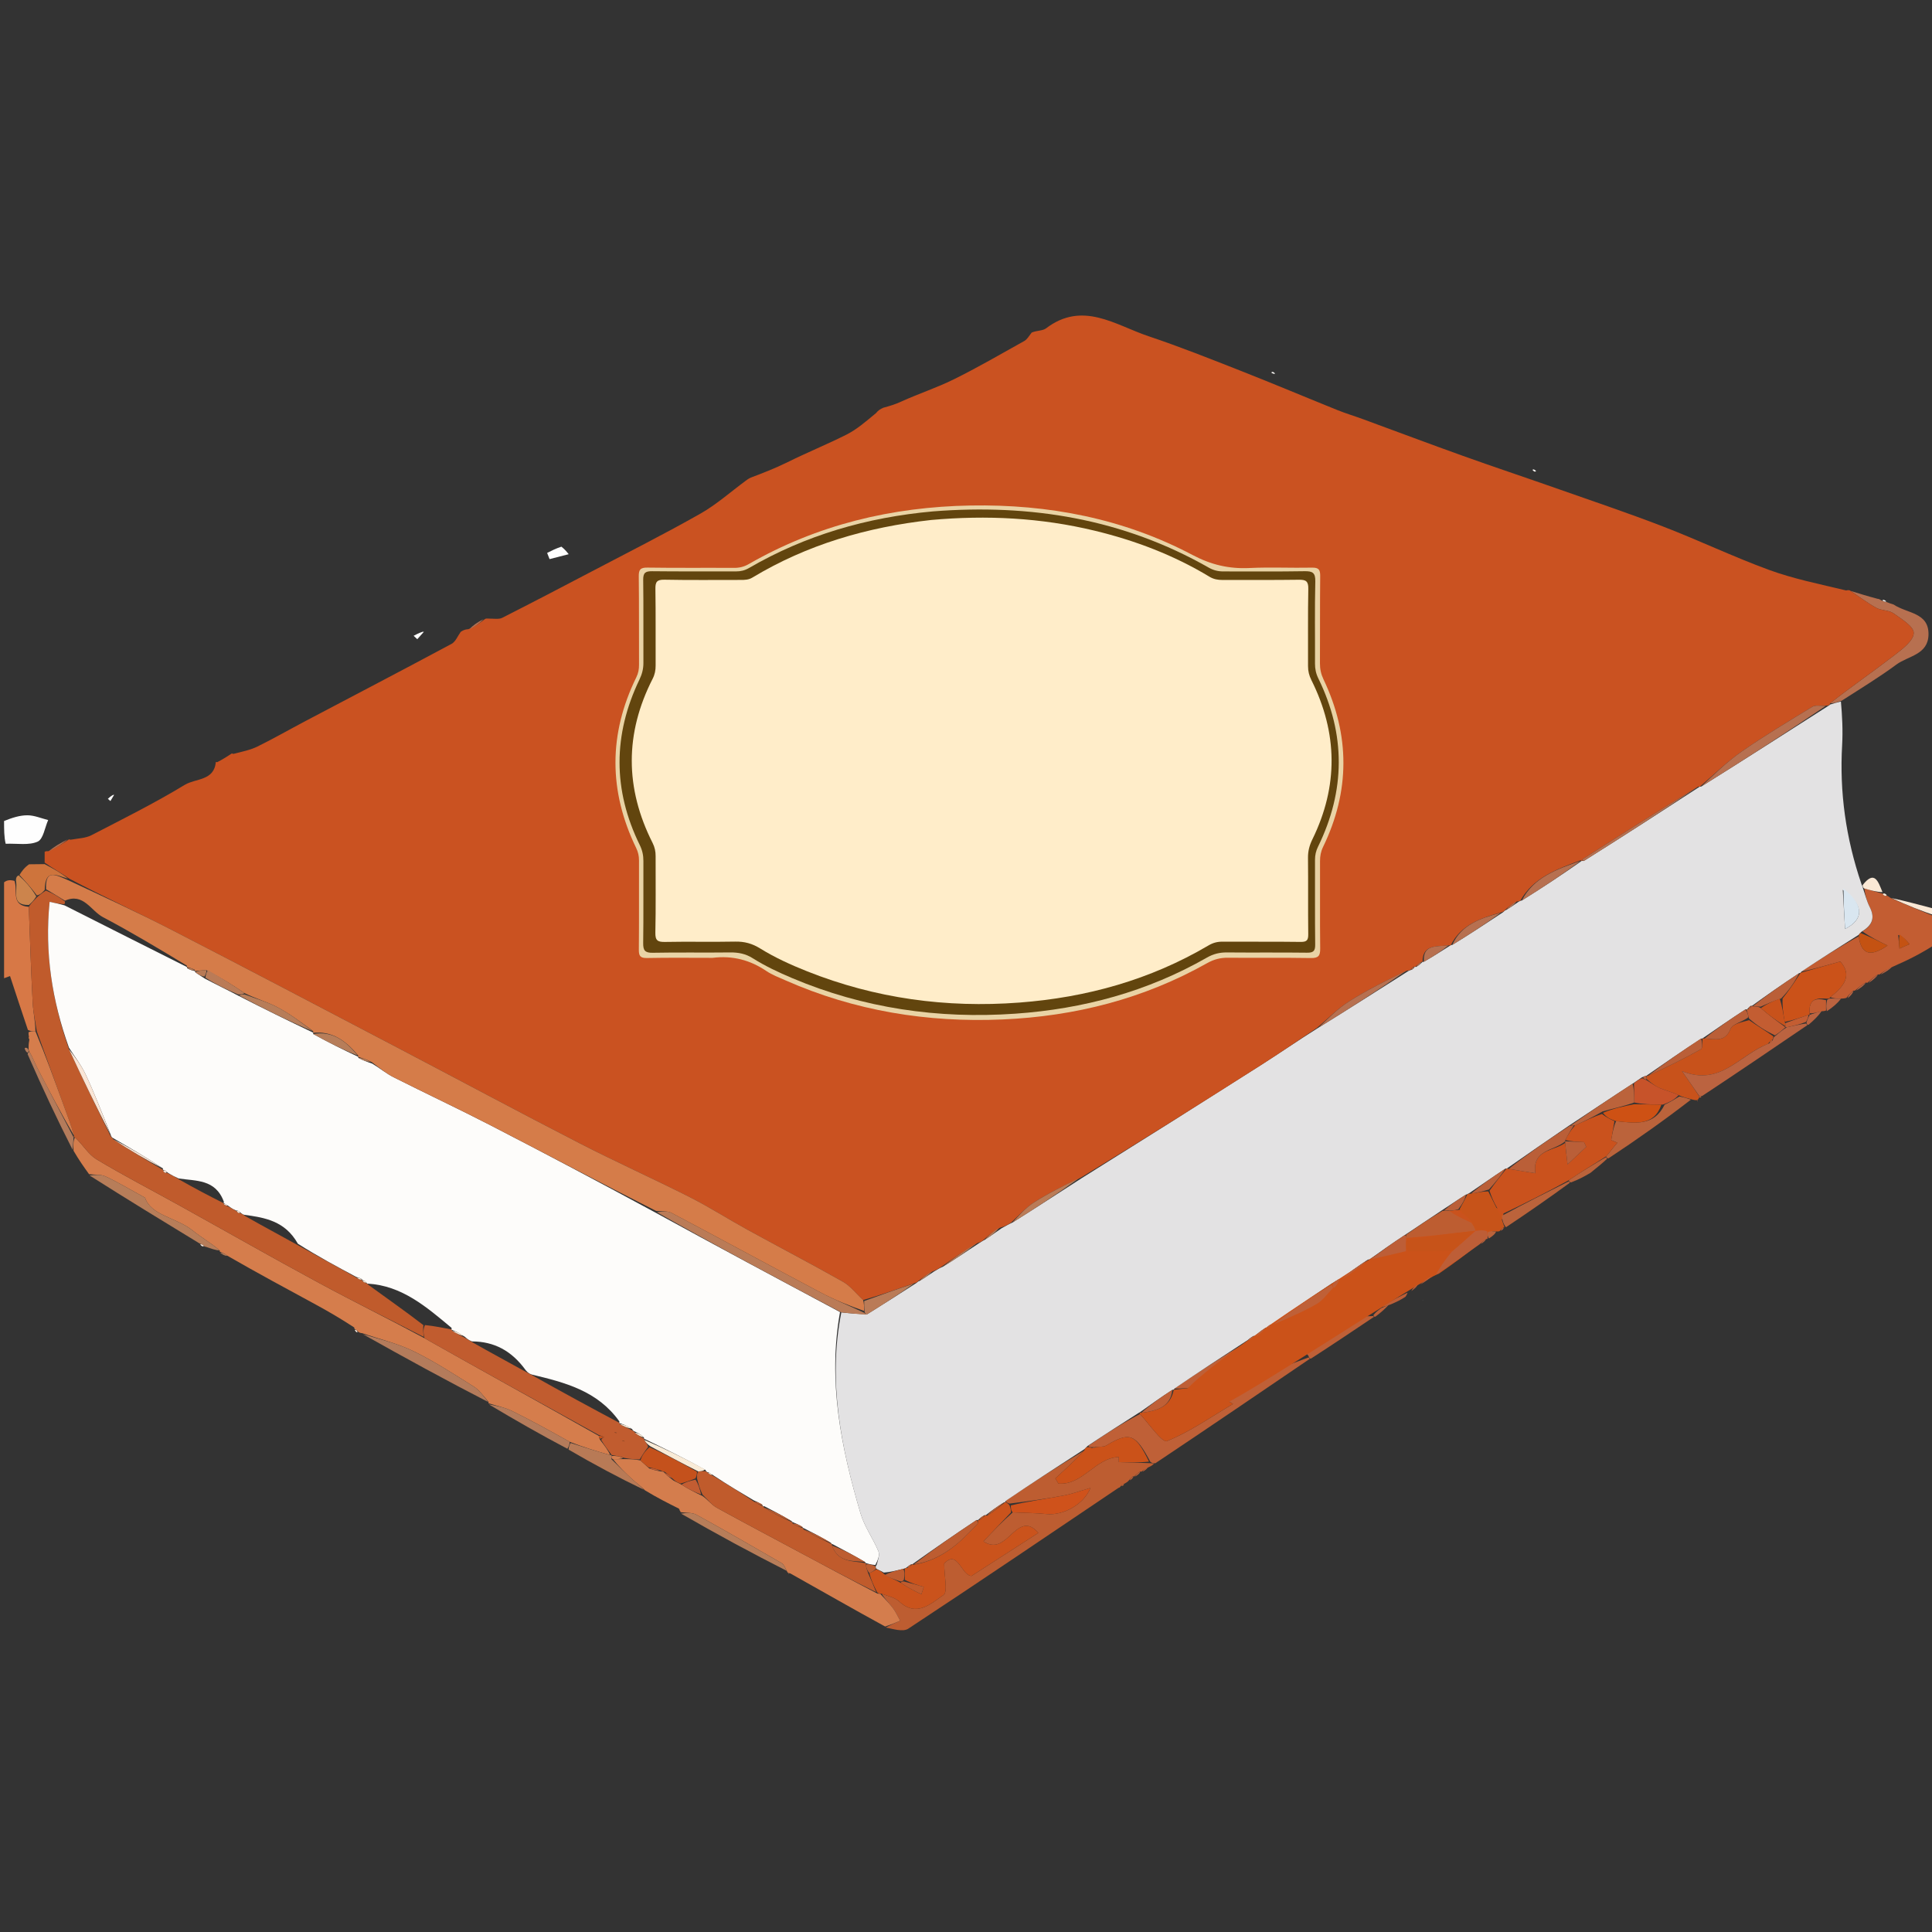 <svg width="474" height="474" viewBox="0 0 474 474" fill="none" xmlns="http://www.w3.org/2000/svg">
<rect x="0" y="0" width="474" height="474" fill="#333333" stroke="none"/>
<g clip-path="url(#clip0_10_453)">
<path d="M462.997 219.747C462.997 219.747 463.404 220.003 463.863 220.311C467.882 222.08 471.441 223.54 475 225C475 227.042 475 229.083 475 231.562C471.739 233.696 468.478 235.392 464.519 237.111C462.898 237.798 461.975 238.463 461.052 239.127C461.052 239.127 461.036 239.041 460.736 239.059C459.649 239.775 458.863 240.473 458.077 241.171C458.077 241.171 458.073 241.081 457.745 241.065C456.625 241.723 455.833 242.395 455.042 243.067C455.042 243.067 455 243.007 454.717 243.04C453.95 243.66 453.467 244.246 452.983 244.832C452.983 244.832 452.54 244.969 451.924 244.984C450.537 244.99 449.765 244.982 449.055 244.626C452.6 241.899 454.433 239.183 451.493 235.891C447.975 236.888 444.866 237.768 441.944 238.372C446.764 235.179 451.396 232.262 456.035 229.711C456.638 234.501 459.175 234.674 463.098 231.978C460.96 230.922 458.823 229.865 456.926 228.507C459.654 226.824 459.945 224.939 458.696 222.482C457.969 221.053 457.596 219.444 457.407 218C459.105 218.465 460.461 218.845 461.816 219.226C461.816 219.226 461.985 219.166 462.017 219.39C462.048 219.613 462.505 219.804 462.505 219.804L462.997 219.747ZM465.708 229.367C465.811 230.485 465.913 231.603 466.016 232.721C466.843 232.362 467.669 232.003 468.496 231.643C467.796 230.806 467.096 229.968 465.708 229.367Z" fill="#C35D32"/>
<path d="M1 216.469C1.722 215.913 2.444 215.826 3.556 216.115C4.431 218.653 2.606 222.125 7.066 222.491C7.362 230.665 7.619 238.376 8.024 246.079C8.146 248.396 8.679 250.692 8.686 252.998C7.897 253.004 7.446 253.009 6.846 252.678C5.311 248.132 3.926 243.922 2.459 239.462C2.464 239.46 1.732 239.73 1 240C1 232.312 1 224.625 1 216.469Z" fill="#D77846"/>
<path d="M1 201.428C2.922 200.646 4.846 200.01 6.765 200.024C8.451 200.036 10.133 200.776 11.816 201.194C10.995 203.033 10.622 205.86 9.25 206.481C7.116 207.446 4.303 206.912 1.389 207.007C1 205.286 1 203.571 1 201.428Z" fill="#FEFEFE"/>
<path d="M475 224.667C471.441 223.54 467.882 222.08 464.102 220.342C467.342 221.02 470.803 221.975 474.632 222.965C475 223.444 475 223.889 475 224.667Z" fill="#FAE8D5"/>
<path d="M21.853 288.076C20.634 286.384 19.415 284.692 18.046 282.331C17.946 280.767 17.996 279.874 18.386 279.032C20.361 280.899 21.686 283.232 23.689 284.436C30.267 288.391 37.103 291.917 43.821 295.644C55.307 302.015 66.721 308.519 78.274 314.766C86.754 319.351 95.409 323.613 104.147 328.322C118.487 336.428 132.666 344.232 146.893 352.277C146.942 352.518 147.032 353.002 147.239 353.273C148.315 354.667 149.186 355.79 149.703 356.975C146.231 356.029 143.112 355.021 139.775 353.742C134.927 351.025 130.34 348.491 125.644 346.18C123.819 345.282 121.746 344.888 119.786 344.264C119.786 344.264 119.952 344.262 119.834 343.931C118.558 342.441 117.567 341.019 116.215 340.172C111.404 337.157 106.623 334.026 101.536 331.544C97.531 329.591 93.091 328.53 88.844 327.073C88.673 327.074 88.501 327.075 88.003 326.842C87.518 326.336 87.286 326.158 86.981 326.074C86.981 326.074 87.011 326.022 86.898 325.677C83.681 323.573 80.603 321.771 77.471 320.067C70.287 316.158 63.078 312.297 55.79 308.088C55.097 307.536 54.494 307.313 53.935 307.1C53.979 307.11 53.898 307.151 53.906 306.778C51.702 304.92 49.372 303.581 47.304 301.917C43.278 298.674 37.039 298.246 35.587 293.845C31.694 291.715 28.887 290.018 25.931 288.643C24.741 288.089 23.222 288.244 21.853 288.076Z" fill="#D57D4C"/>
<path d="M274.446 365.012C257.272 376.577 240.139 388.204 222.843 399.583C221.502 400.466 219.014 399.606 217.314 399.3C218.661 398.571 219.752 398.098 220.843 397.625C220.259 396.589 219.777 395.475 219.065 394.535C218.124 393.295 217.003 392.192 216.336 391.023C218.024 391.633 219.59 391.976 220.604 392.915C224.903 396.9 228.436 393.401 231.476 391.325C232.597 390.56 231.657 386.778 231.657 383.61C234.966 380.003 235.922 386.678 238.386 386.636C243.991 383.024 249.293 379.608 254.757 376.087C252.081 372.926 249.969 374.724 248.032 376.523C246.056 378.358 244.196 380.072 241.278 378.161C243.657 375.659 245.845 373.358 248.477 371.045C251.565 371.17 254.218 371.218 256.853 371.466C260.917 371.849 265.962 369.055 267.537 365.052C265.147 365.74 263.074 366.517 260.931 366.918C256.642 367.72 252.315 368.316 247.645 368.892C247.062 368.681 246.837 368.575 246.775 368.185C253.309 363.778 259.681 359.655 266.032 355.862C263.647 358.365 261.281 360.54 258.915 362.714C259.167 363.137 259.419 363.56 259.671 363.983C265.618 364.464 268.781 357.645 274.479 357.474C274.485 357.887 274.491 358.301 274.496 358.715C276.965 358.793 279.433 358.871 282.21 358.977C282.723 359.019 282.928 359.034 283.134 359.048C282.894 359.321 282.654 359.593 281.854 359.947C280.873 360.383 280.453 360.737 280.033 361.092C280.033 361.092 280.021 361.012 279.728 361.041C279.013 361.485 278.592 361.9 278.171 362.316C278.171 362.316 278.165 362.166 277.999 362.183C277.546 362.531 277.259 362.861 276.972 363.19C276.825 363.37 276.678 363.549 276.029 363.926C275.301 364.251 275.111 364.418 274.956 364.627C274.956 364.627 274.778 364.919 274.611 364.965C274.445 365.011 274.446 365.012 274.446 365.012Z" fill="#BD5D31"/>
<path d="M215.959 391.03C217.003 392.192 218.124 393.295 219.065 394.535C219.777 395.475 220.259 396.589 220.843 397.625C219.752 398.098 218.661 398.571 217.159 399.051C209.267 394.75 201.785 390.441 193.918 386.038C193.531 385.943 193.47 385.904 193.47 385.904C193.47 385.904 193.226 385.927 193.084 385.495C192.565 384.537 192.306 383.811 191.796 383.516C184.849 379.498 177.896 375.488 170.864 371.623C169.799 371.037 168.326 371.194 167.041 371.007C167.041 371.007 166.918 370.923 166.885 370.744C166.748 370.425 166.653 370.279 166.567 370.128C163.913 368.802 161.259 367.477 158.25 365.643C156.932 364.372 155.916 363.667 155.017 362.837C153.312 361.262 151.674 359.616 150.391 357.999C151.54 357.986 152.308 357.974 153.461 357.972C154.876 358.008 155.905 358.034 157.105 358.295C157.869 359.012 158.461 359.494 159.248 360.242C160.299 360.669 161.156 360.83 162.246 361.014C162.478 361.037 162.946 361.039 163.012 361.352C163.723 362.1 164.368 362.535 165.184 363.21C165.904 363.625 166.454 363.8 167.19 364.246C168.919 365.332 170.462 366.146 172.36 367.031C173.741 368.044 174.632 369.235 175.818 369.888C182.686 373.673 189.626 377.33 196.539 381.034C202.7 384.336 208.858 387.642 215.253 390.97C215.488 390.994 215.959 391.03 215.959 391.03Z" fill="#D47D4D"/>
<path d="M283.472 358.987C282.928 359.034 282.723 359.019 282.209 358.621C278.549 351.697 277.125 351.235 271.39 354.644C270.751 355.024 269.812 354.902 268.741 355.019C268.289 355.041 268.109 355.059 267.673 355.064C267.25 355.026 267.081 354.999 267.066 354.67C271.33 351.753 275.439 349.139 279.687 346.909C282.032 349.512 285.155 354.017 286.288 353.563C291.847 351.332 296.876 347.781 302.508 344.452C295.833 339.798 294.499 349.188 288.101 347.04C290.392 344.745 292.13 343.003 295.003 340.124C291.772 340.505 289.856 340.73 288.117 340.67C294.167 336.559 300.04 332.734 305.907 329.26C304.594 331.402 303.289 333.193 301.615 335.029C299.395 336.068 297.543 337.061 295.691 338.053C295.969 338.712 296.247 339.37 296.525 340.028C301.032 339.033 305.539 338.037 310.432 337.035C314.185 335.664 317.55 334.301 321.022 333.048C321.128 333.158 321.331 333.388 321.331 333.388C308.824 341.9 296.317 350.413 283.472 358.987Z" fill="#BF6037"/>
<path d="M416.395 269.902C416.169 269.929 415.942 269.955 415.171 269.761C413.753 269.363 412.881 269.186 411.826 268.677C410.17 267.895 408.65 267.559 407.24 266.962C406.086 266.473 405.064 265.673 403.986 264.736C403.971 264.277 403.955 264.094 403.968 263.951C403.997 263.99 403.916 263.935 404.293 263.961C408.896 261.828 413.162 259.738 417.3 257.422C417.791 257.147 417.589 255.635 417.709 254.748C417.711 254.799 417.765 254.712 418.195 254.806C420.967 254.978 423.297 255.64 424.58 252.403C425.06 251.193 427.471 250.748 429.14 250.285C431.229 251.753 433.177 252.892 435.094 254.274C435.061 254.517 434.994 255.002 434.775 255.107C434.284 255.413 434.099 255.674 433.692 256.154C426.71 258.8 422.122 266.63 412.673 262.8C414.682 265.691 415.831 267.345 416.951 269.05C416.921 269.101 416.901 269.217 416.901 269.217C416.901 269.217 416.724 269.641 416.549 269.793C416.374 269.946 416.395 269.902 416.395 269.902Z" fill="#C8521B"/>
<path d="M412.009 269.01C412.881 269.186 413.753 269.363 414.832 269.807C408.389 274.785 401.74 279.496 394.638 284.186C394.185 284.165 393.95 283.935 394.121 283.65C395.131 282.364 395.97 281.363 396.809 280.362C396.304 280.146 395.799 279.93 395.294 279.714C395.56 278.167 395.825 276.619 396.485 275.064C401.276 275.56 405.776 276.342 408.408 271.012C409.838 270.346 410.924 269.678 412.009 269.01Z" fill="#BB633B"/>
<path d="M53.906 306.779C52.874 306.746 51.851 306.341 50.498 305.891C50.169 305.846 50.145 305.868 50.039 305.646C49.619 305.313 49.305 305.203 48.991 305.092C40.034 299.635 31.078 294.177 21.987 288.398C23.222 288.244 24.741 288.089 25.931 288.643C28.887 290.018 31.694 291.715 35.587 293.845C37.039 298.246 43.278 298.674 47.304 301.917C49.372 303.581 51.702 304.92 53.906 306.779Z" fill="#B77D59"/>
<path d="M434.994 255.002C434.994 255.002 435.061 254.517 435.431 254.263C436.546 253.351 437.29 252.693 438.399 252.022C440.167 251.663 441.571 251.316 443.088 251.104C443.201 251.24 443.428 251.509 443.428 251.509C434.991 257.246 426.554 262.984 417.66 268.857C417.202 268.993 416.981 268.999 416.981 268.999C415.831 267.345 414.682 265.691 412.673 262.8C422.122 266.63 426.71 258.8 433.911 256.048C434.715 255.587 434.899 255.326 434.994 255.002Z" fill="#BB6340"/>
<path d="M89.054 327.342C93.091 328.53 97.531 329.591 101.536 331.544C106.623 334.026 111.404 337.157 116.215 340.172C117.567 341.019 118.558 342.441 119.757 343.962C109.62 338.753 99.442 333.182 89.054 327.342Z" fill="#B47B5B"/>
<path d="M337.085 323.089C332.057 326.463 327.029 329.837 321.666 333.299C321.331 333.388 321.128 333.158 321.044 332.68C319.85 331.05 318.741 329.899 316.415 327.485C319.496 327.255 321.703 327.095 323.91 326.923C325.526 326.798 328.309 327.112 328.567 326.449C330.205 322.247 333.702 323.097 336.896 322.886C336.959 322.954 337.085 323.089 337.085 323.089Z" fill="#BF6037"/>
<path d="M167.091 371.35C168.326 371.194 169.799 371.037 170.864 371.623C177.896 375.488 184.849 379.498 191.796 383.516C192.306 383.811 192.565 384.537 193.018 385.392C184.443 381.046 175.791 376.37 167.091 371.35Z" fill="#B77D59"/>
<path d="M150.009 357.999C151.674 359.616 153.312 361.262 155.017 362.837C155.916 363.667 156.932 364.372 157.938 365.476C151.877 362.565 145.773 359.311 139.496 355.649C139.546 354.831 139.769 354.422 139.993 354.013C143.112 355.021 146.231 356.029 149.695 356.992C150.04 356.947 150.058 356.97 150.036 357.227C150.012 357.655 150.01 357.827 150.009 357.999Z" fill="#B87A56"/>
<path d="M18.046 278.981C17.996 279.874 17.946 280.767 17.824 282.106C14.077 274.744 10.401 266.936 6.779 258.649C6.833 258.17 7.035 257.977 7.315 258.19C8.106 259.596 8.547 260.825 9.142 261.975C12.081 267.651 15.06 273.307 18.021 278.979C18.018 278.988 18.046 278.981 18.046 278.981Z" fill="#B47B5B"/>
<path d="M139.775 353.742C139.769 354.422 139.546 354.831 139.208 355.444C132.764 352.048 126.436 348.446 119.946 344.555C121.746 344.888 123.819 345.282 125.644 346.18C130.34 348.491 134.927 351.025 139.775 353.742Z" fill="#B47B5B"/>
<path d="M390.212 287.746C388.63 288.687 387.269 289.395 385.484 290.082C385.062 290.063 384.859 289.852 384.952 289.52C388.014 287.437 390.982 285.686 393.95 283.935C393.95 283.935 394.185 284.165 394.306 284.279C393.094 285.432 391.763 286.471 390.212 287.746Z" fill="#BB633B"/>
<path d="M448.003 247.916C448.003 247.916 447.642 248.089 447.1 248.086C445.701 248.383 444.844 248.683 443.992 248.587C443.676 245.033 445.684 244.828 448.008 245.389C448.006 246.472 448.005 247.194 448.003 247.916Z" fill="#C35D32"/>
<path d="M345.315 317.148C345.26 317.452 345.124 317.715 344.826 318.144C343.723 318.876 342.702 319.4 341.069 320.073C339.941 320.451 339.426 320.682 338.999 320.574C341.164 319.207 343.239 318.177 345.315 317.148Z" fill="#BD5E37"/>
<path d="M448.204 248.083C448.005 247.194 448.006 246.472 448.254 245.375C448.502 245 448.993 244.973 448.993 244.973C449.765 244.982 450.537 244.99 451.694 245.012C450.855 246.101 449.629 247.175 448.204 248.083Z" fill="#BB6340"/>
<path d="M443.988 248.983C444.844 248.683 445.701 248.383 446.9 248.095C446.181 249.165 445.118 250.222 443.742 251.394C443.428 251.509 443.201 251.24 443.207 250.853C443.471 249.974 443.729 249.482 443.992 248.994C443.998 248.998 443.988 248.983 443.988 248.983Z" fill="#BB6340"/>
<path d="M338.911 320.912C339.426 320.682 339.941 320.451 340.718 320.112C339.911 321 338.842 321.997 337.429 323.042C337.085 323.089 336.959 322.954 336.999 322.599C337.663 321.8 338.287 321.356 338.911 320.912Z" fill="#BF6037"/>
<path d="M455.377 243.038C455.833 242.395 456.625 241.723 457.787 241.084C457.342 241.748 456.527 242.379 455.377 243.038Z" fill="#BB6340"/>
<path d="M461.401 239.095C461.975 238.463 462.898 237.798 464.194 237.182C463.628 237.841 462.689 238.452 461.401 239.095Z" fill="#BB6340"/>
<path d="M458.415 241.154C458.863 240.473 459.649 239.775 460.775 239.078C460.328 239.765 459.541 240.45 458.415 241.154Z" fill="#BB6340"/>
<path d="M453.295 244.886C453.467 244.246 453.95 243.66 454.749 243.058C454.579 243.674 454.093 244.307 453.295 244.886Z" fill="#BB6340"/>
<path d="M280.318 361.078C280.453 360.737 280.873 360.383 281.582 359.994C281.448 360.329 281.026 360.697 280.318 361.078Z" fill="#BF6037"/>
<path d="M278.47 362.276C278.592 361.9 279.013 361.485 279.76 361.065C279.646 361.452 279.207 361.844 278.47 362.276Z" fill="#BF6037"/>
<path d="M277.203 363.196C277.259 362.861 277.546 362.531 278.067 362.215C278.012 362.553 277.724 362.878 277.203 363.196Z" fill="#BF6037"/>
<path d="M274.364 365.068C274.446 365.012 274.445 365.011 274.442 364.989C274.439 364.968 274.282 365.123 274.364 365.068Z" fill="#BF6037"/>
<path d="M275.164 364.615C275.111 364.418 275.301 364.251 275.705 364.052C275.823 364.279 275.653 364.487 275.164 364.615Z" fill="#BF6037"/>
<path d="M416.951 269.05C416.981 268.999 417.202 268.993 417.305 268.955C417.463 269.147 417.376 269.293 417.025 269.287C416.901 269.217 416.921 269.101 416.951 269.05Z" fill="#BB633B"/>
<path d="M193.442 385.987C193.47 385.904 193.531 385.943 193.564 385.935C193.597 385.926 193.553 386.155 193.553 386.155C193.553 386.155 193.415 386.07 193.442 385.987Z" fill="#B77D59"/>
<path d="M166.605 370.255C166.653 370.279 166.748 370.425 166.918 370.678C166.835 370.684 166.721 370.548 166.605 370.255Z" fill="#B77D59"/>
<path d="M49.118 305.306C49.305 305.203 49.619 305.313 50.035 305.657C49.777 305.917 49.48 305.793 49.118 305.306Z" fill="#F9E9DD"/>
<path d="M87.048 326.289C87.286 326.158 87.518 326.336 87.746 326.821C87.51 326.952 87.276 326.776 87.048 326.289Z" fill="#F9E9DD"/>
<path d="M416.459 270.016C416.395 269.902 416.374 269.946 416.359 269.923C416.345 269.9 416.424 270.267 416.424 270.267C416.424 270.267 416.524 270.129 416.459 270.016Z" fill="#BB633B"/>
<path d="M6.053 257.258C6.056 256.995 6.532 256.996 6.777 257.242C7.022 257.487 7.035 257.977 7.035 257.977C7.035 257.977 6.833 258.17 6.733 258.27C6.439 258.087 6.245 257.804 6.053 257.258Z" fill="#B47B5B"/>
<path d="M454.01 144.967C456.098 145.616 458.186 146.266 460.639 146.912C461.005 146.908 461.309 147.13 461.641 147.333C462.3 147.602 462.627 147.668 462.953 147.735C463.376 147.912 463.799 148.09 464.566 148.307C467.89 150.549 473.256 150.222 473.142 155.709C473.04 160.664 468.153 160.908 465.275 163.035C461.147 166.086 456.748 168.772 451.904 171.874C450.562 172.373 449.781 172.613 449.032 172.516C454.35 168.365 459.715 164.653 464.879 160.681C466.793 159.209 469.477 157.156 469.52 155.315C469.557 153.713 466.504 151.843 464.551 150.468C463.406 149.661 461.61 149.831 460.342 149.133C458.135 147.919 456.111 146.373 454.01 144.967Z" fill="#B77050"/>
<path d="M238.467 82.45C238.522 82.417 238.411 82.483 238.467 82.45Z" fill="#FCFAF7"/>
<path d="M312.836 91.651C312.651 91.782 312.326 91.714 311.894 91.414C312.134 91.125 312.437 91.215 312.836 91.651Z" fill="#FCFAF7"/>
<path d="M462.791 147.548C462.627 147.668 462.3 147.602 461.828 147.321C462.031 147.072 462.346 147.157 462.791 147.548Z" fill="#FCFAF7"/>
<path d="M376.819 115.527C376.954 115.695 376.492 115.709 376.492 115.709C376.492 115.709 376.091 115.481 375.989 115.274C376.188 115.066 376.454 115.164 376.819 115.527Z" fill="#FCFAF7"/>
<path d="M449 172.852C449.781 172.613 450.562 172.373 451.653 172.104C451.97 175.649 452.154 179.233 451.953 182.795C451.302 194.3 452.81 205.494 456.701 216.919C457.024 217.579 457.044 217.747 457.063 217.916C457.596 219.444 457.969 221.053 458.696 222.482C459.945 224.939 459.654 226.824 456.716 228.584C456.265 228.964 456.028 229.345 456.028 229.345C451.396 232.262 446.764 235.179 441.954 238.385C441.776 238.675 441.752 238.683 441.412 238.758C437.296 241.466 433.52 244.098 429.773 246.814C429.803 246.896 429.809 246.721 429.539 246.77C429.074 247.097 428.878 247.376 428.635 247.627C428.588 247.6 428.481 247.613 428.165 247.69C424.487 250.082 421.126 252.397 417.765 254.712C417.765 254.712 417.711 254.799 417.374 254.819C412.663 257.871 408.29 260.903 403.916 263.935C403.916 263.935 403.997 263.99 403.717 263.989C403.303 264.091 403.169 264.194 402.769 264.353C401.961 264.867 401.42 265.325 400.542 265.874C395.216 269.328 390.225 272.691 384.909 276.186C379.637 279.763 374.69 283.208 369.719 286.666C369.695 286.679 369.644 286.658 369.311 286.732C366.159 288.797 363.34 290.787 360.366 292.797C360.21 292.817 360.001 293.051 359.669 293.086C357.533 294.402 355.73 295.682 353.596 297.046C350.5 299.067 347.733 301.004 344.633 303.021C341.527 305.061 338.754 307.022 335.991 308.991C336 309 335.984 308.981 335.643 309.022C333.139 310.647 330.975 312.231 328.903 313.824C328.994 313.833 328.82 313.775 328.54 313.818C327.828 314.197 327.394 314.533 326.626 314.967C321.511 318.364 316.731 321.663 311.971 324.983C311.991 325.004 311.975 324.949 311.707 324.981C311.211 325.274 310.983 325.535 310.821 325.778C310.887 325.761 310.756 325.723 310.455 325.793C309.365 326.496 308.576 327.13 307.854 327.818C307.921 327.873 307.839 327.72 307.546 327.765C306.808 328.181 306.364 328.552 305.925 328.933C305.93 328.942 305.913 328.909 305.913 328.909C300.04 332.734 294.167 336.559 288.135 340.681C287.975 340.978 287.966 340.943 287.622 340.991C284.733 342.859 282.187 344.68 279.619 346.511C279.597 346.521 279.549 346.526 279.549 346.526C275.439 349.139 271.33 351.753 266.818 354.759C266.295 355.278 266.174 355.406 266.052 355.533C259.681 359.655 253.309 363.778 246.78 368.208C246.623 368.516 246.602 368.557 246.277 368.617C244.55 369.695 243.147 370.713 241.786 371.778C241.829 371.825 241.83 371.698 241.532 371.737C240.787 372.155 240.34 372.534 239.943 372.945C239.993 372.977 239.92 372.884 239.575 372.937C234.074 376.577 228.917 380.164 223.786 383.803C223.812 383.855 223.848 383.745 223.532 383.798C222.922 384.143 222.628 384.437 222.228 384.706C222.122 384.682 221.965 384.832 221.602 384.907C219.826 385.343 218.414 385.703 216.834 385.818C216.11 385.388 215.552 385.206 214.925 384.813C214.856 384.604 214.748 384.176 215.04 384.025C215.412 382.758 215.885 381.477 215.498 380.557C214.179 377.42 212.083 374.55 211.13 371.327C206.361 355.192 203.049 338.858 206.417 321.987C208.647 322.23 210.556 322.39 212.787 322.427C216.945 319.838 220.782 317.372 224.797 314.792C224.974 314.68 225.229 314.346 225.555 314.298C226.902 313.507 227.922 312.762 229.221 311.911C229.987 311.466 230.476 311.128 231.307 310.793C234.427 308.882 237.204 306.966 240.226 304.987C240.72 304.705 240.97 304.485 241.548 304.208C243.072 303.239 244.269 302.328 245.753 301.33C246.708 300.818 247.377 300.392 248.394 299.944C254.195 296.319 259.649 292.716 265.435 289.018C280.319 279.712 294.889 270.527 309.416 261.276C314.039 258.332 318.551 255.212 323.472 252.131C331.02 247.475 338.21 242.861 345.569 238.21C345.739 238.173 346.014 237.961 346.272 237.958C346.753 237.712 346.975 237.468 347.086 237.179C346.974 237.133 347.192 237.243 347.486 237.209C348.182 236.784 348.584 236.394 348.994 236.003C349.001 236.004 349.004 235.988 349.347 235.958C351.724 234.595 353.758 233.263 355.855 231.945C355.918 231.959 355.963 231.838 356.307 231.821C360.618 229.187 364.584 226.569 368.746 223.823C368.942 223.696 369.203 223.308 369.528 223.252C370.705 222.559 371.556 221.921 372.579 221.236C372.752 221.188 373.017 220.946 373.368 220.929C378.553 217.701 383.387 214.489 388.1 211.18C387.979 211.083 388.227 211.265 388.576 211.23C398.291 205.135 407.656 199.075 417.011 193.007C417 192.999 417.013 193.022 417.369 192.982C427.933 186.383 438.142 179.824 448.536 173.197C448.722 173.131 449 172.852 449 172.852ZM452.114 218.32C452.294 221.442 452.474 224.563 452.668 227.916C457.482 225.466 457.214 221.925 452.114 218.32Z" fill="#E3E2E3"/>
<path d="M457.407 218C457.044 217.747 457.024 217.579 456.977 217.157C459.924 213.366 460.792 216.287 461.851 218.87C460.461 218.845 459.105 218.465 457.407 218Z" fill="#FAE8D5"/>
<path d="M462.855 219.555C462.997 219.747 462.505 219.804 462.505 219.804C462.505 219.804 462.048 219.613 461.928 219.398C462.141 219.082 462.444 219.142 462.855 219.555Z" fill="#FAE8D5"/>
<path d="M449.055 244.626C448.993 244.973 448.502 245 448.256 245.014C445.684 244.828 443.676 245.033 443.992 248.587C443.988 248.983 443.998 248.998 443.64 249.03C441.524 249.712 439.764 250.361 437.872 250.705C437.491 248.605 437.243 246.811 437.346 244.969C439.049 242.842 440.4 240.763 441.752 238.683C441.752 238.683 441.776 238.675 441.766 238.662C444.866 237.768 447.975 236.888 451.493 235.891C454.433 239.183 452.6 241.899 449.055 244.626Z" fill="#CB5219"/>
<path d="M456.035 229.711C456.028 229.345 456.265 228.964 456.475 228.887C458.823 229.866 460.96 230.922 463.098 231.978C459.175 234.674 456.638 234.501 456.035 229.711Z" fill="#C45212"/>
<path d="M466.052 229.249C467.096 229.968 467.796 230.806 468.496 231.643C467.669 232.003 466.843 232.362 466.016 232.721C465.913 231.603 465.811 230.485 466.052 229.249Z" fill="#C45212"/>
<path d="M248.047 299.966C247.377 300.392 246.708 300.818 245.357 301.21C243.524 302.206 242.372 303.236 241.22 304.265C240.97 304.485 240.72 304.705 239.847 304.949C236.471 306.912 233.718 308.851 230.964 310.789C230.476 311.128 229.987 311.466 228.867 311.893C227.232 312.769 226.231 313.557 225.229 314.346C225.229 314.346 224.974 314.68 224.437 314.789C219.941 316.328 215.982 317.76 211.761 318.956C209.951 317.285 208.608 315.487 206.82 314.476C199.089 310.104 191.207 305.998 183.421 301.722C178.661 299.107 174.075 296.16 169.234 293.711C160.297 289.189 151.143 285.093 142.238 280.513C127.265 272.812 112.427 264.849 97.512 257.035C79.098 247.389 60.704 237.705 42.222 228.191C33.928 223.922 25.441 220.027 17.018 215.586C14.979 214.141 12.964 213.072 10.953 211.626C10.958 210.491 10.958 209.735 10.958 208.979C10.958 208.979 11.248 208.769 11.834 208.836C13.93 207.908 15.439 206.912 16.948 205.916C16.948 205.916 16.995 205.994 17.364 206.012C19.304 205.676 21.034 205.632 22.418 204.917C30.143 200.927 37.946 197.041 45.367 192.534C47.976 190.95 52.569 191.6 52.947 186.922C52.947 186.922 52.996 186.996 53.307 186.987C54.718 186.261 55.818 185.546 56.918 184.83C56.918 184.83 56.936 184.937 57.295 184.958C59.503 184.384 61.458 184 63.181 183.149C67.198 181.165 71.091 178.933 75.057 176.843C86.973 170.561 98.918 164.334 110.788 157.967C111.779 157.436 112.297 156.023 113.035 155.02C113.498 154.72 113.962 154.421 114.922 154.357C116.595 153.697 117.771 152.801 118.947 151.905C118.947 151.905 119.16 151.683 119.729 151.764C121.281 151.77 122.411 151.985 123.223 151.573C130.552 147.858 137.835 144.055 145.11 140.235C154.043 135.545 163.055 130.993 171.83 126.022C175.792 123.777 179.264 120.665 182.958 117.946C183.275 117.705 183.593 117.464 184.211 117.169C187.306 116.013 190.102 114.911 193.026 113.488C198.011 111.007 202.95 109.013 207.689 106.623C210.267 105.322 212.506 103.347 214.941 101.334C215.459 100.688 215.934 100.385 216.693 100.039C218.306 99.602 219.635 99.207 221.096 98.528C225.486 96.545 229.874 95.108 233.972 93.085C239.867 90.176 245.563 86.862 251.308 83.656C251.981 83.28 252.424 82.494 253.117 81.587C254.397 81.055 255.805 81.189 256.633 80.56C265.607 73.737 273.616 79.752 281.758 82.481C289.5 85.077 297.1 88.107 304.704 91.096C312.523 94.169 320.263 97.444 328.057 100.583C330.178 101.438 332.377 102.098 334.527 102.887C342.667 105.873 350.78 108.933 358.943 111.854C366.511 114.563 374.14 117.101 381.723 119.768C390.525 122.864 399.376 125.841 408.079 129.198C416.797 132.561 425.255 136.612 434.025 139.823C440.005 142.012 446.324 143.275 452.925 144.86C453.359 144.767 453.714 144.769 453.862 144.868C456.111 146.373 458.135 147.919 460.342 149.133C461.61 149.831 463.406 149.661 464.551 150.468C466.504 151.843 469.557 153.713 469.52 155.315C469.477 157.156 466.793 159.209 464.879 160.681C459.715 164.653 454.35 168.365 449.032 172.516C449 172.852 448.722 173.131 448.132 173.12C446.564 173.191 445.39 172.949 444.641 173.406C438.795 176.973 432.901 180.489 427.286 184.401C423.633 186.945 420.422 190.126 417.013 193.022C417.013 193.022 417 192.999 416.623 192.989C406.93 198.91 397.613 204.841 388.306 210.787C388.215 210.845 388.25 211.101 388.227 211.265C388.227 211.265 387.979 211.083 387.717 211.091C381.896 213.286 376.214 215.294 373.017 220.946C373.017 220.946 372.752 221.188 372.182 221.152C370.808 221.847 370.006 222.578 369.203 223.308C369.203 223.308 368.942 223.696 368.396 223.816C363.053 225.314 358.442 226.973 355.963 231.838C355.963 231.838 355.918 231.959 355.466 231.944C352.336 232.283 349.016 231.686 349.004 235.988C349.004 235.988 349.001 236.004 348.685 236.011C347.977 236.426 347.584 236.835 347.192 237.243C347.192 237.243 346.974 237.133 346.828 237.178C346.459 237.469 346.237 237.715 346.014 237.961C346.014 237.961 345.739 238.173 345.176 238.135C340.064 240.598 335.387 242.898 331.01 245.671C328.152 247.483 325.731 249.982 323.114 252.173C318.551 255.212 314.039 258.332 309.416 261.276C294.889 270.527 280.319 279.712 265.061 288.978C260.78 291.007 257.097 292.815 253.668 295.017C251.591 296.351 249.907 298.296 248.047 299.966Z" fill="#CA5221"/>
<path d="M10.948 212.004C12.964 213.072 14.979 214.141 16.679 215.568C13.841 214.764 11.068 212.965 10.965 218.356C10.303 219.126 9.681 219.581 9.037 219.667C7.604 217.752 6.192 216.206 4.78 214.66C5.33 213.8 5.88 212.941 7.131 212.047C8.871 212.011 9.91 212.007 10.948 212.004Z" fill="#CE743C"/>
<path d="M4.572 214.753C6.192 216.206 7.604 217.752 8.904 219.922C8.223 221.039 7.653 221.532 7.083 222.025C2.606 222.125 4.431 218.653 3.912 216.036C3.927 215.262 4.09 215.016 4.572 214.753Z" fill="#CC844C"/>
<path d="M16.605 205.937C15.439 206.912 13.93 207.908 12.013 208.826C13.158 207.818 14.71 206.888 16.605 205.937Z" fill="#B77050"/>
<path d="M28 195C27.698 195.51 27.395 196.019 27.093 196.529C26.884 196.348 26.674 196.166 26.465 195.985C26.787 195.68 27.11 195.375 27.716 195.035C28 195 28 195 28 195Z" fill="#FEFEFE"/>
<path d="M26.494 198.493C26.513 198.492 26.474 198.493 26.494 198.493Z" fill="#B77050"/>
<path d="M7.066 222.491C7.653 221.532 8.223 221.039 8.926 220.292C9.681 219.581 10.303 219.126 11.267 218.488C13.051 219.196 14.493 220.086 15.931 221.178C15.927 221.38 16.009 221.776 15.627 221.833C14.332 221.704 13.419 221.518 12.175 221.264C10.91 233.761 12.805 245.529 16.917 257.405C20.309 264.751 23.695 271.712 27.187 278.844C27.293 279.016 27.664 279.176 27.771 279.509C31.911 282.238 35.944 284.634 39.988 287.015C40 286.999 39.968 287.023 40.044 287.252C40.12 287.481 40.521 287.75 40.521 287.75C40.521 287.75 41 287.697 41.255 287.885C42.272 288.421 43.034 288.769 43.992 289.402C47.724 291.532 51.26 293.377 54.89 295.206C54.983 295.191 54.797 295.199 54.911 295.434C55.347 295.759 55.669 295.849 56.213 296.126C56.95 296.545 57.466 296.778 58.093 297.195C58.205 297.38 58.57 297.611 58.57 297.611C58.57 297.611 59.002 297.605 59.21 297.759C59.584 297.955 59.752 297.997 60.108 298.328C64.485 300.828 68.673 303.04 73.089 305.503C78.028 308.272 82.738 310.791 87.616 313.559C88.159 313.926 88.534 314.043 88.926 314.102C88.943 314.044 88.854 314.126 88.963 314.357C89.388 314.674 89.704 314.76 90.039 314.912C90.057 314.978 90.185 314.928 90.357 315.212C95.061 318.648 99.594 321.799 103.875 325.108C103.744 326.184 103.864 327.101 103.985 328.019C95.409 323.613 86.754 319.351 78.274 314.766C66.721 308.519 55.307 302.015 43.821 295.644C37.103 291.917 30.267 288.391 23.689 284.436C21.686 283.232 20.361 280.899 18.386 279.032C18.046 278.981 18.017 278.988 18.169 278.658C17.426 275.968 16.506 273.618 15.641 271.248C13.422 265.169 11.228 259.081 9.024 252.997C8.679 250.692 8.146 248.396 8.024 246.079C7.619 238.376 7.362 230.665 7.066 222.491Z" fill="#C05B2C"/>
<path d="M8.686 252.998C11.228 259.081 13.422 265.169 15.641 271.248C16.506 273.618 17.426 275.968 18.173 278.648C15.06 273.307 12.081 267.651 9.142 261.975C8.547 260.825 8.106 259.596 7.315 258.19C7.035 257.977 7.022 257.487 7.015 257.242C7.008 256.555 7.01 256.113 7.181 255.245C7.241 254.544 7.131 254.267 7.021 253.99C7.021 253.99 7.003 253.502 6.999 253.258C7.446 253.009 7.897 253.004 8.686 252.998Z" fill="#D57D4C"/>
<path d="M7.015 254.245C7.131 254.267 7.241 254.544 7.189 254.914C7.021 254.838 7.015 254.668 7.015 254.245Z" fill="#D77846"/>
<path d="M104.147 328.322C103.864 327.101 103.744 326.184 104.264 325.092C106.86 325.363 108.815 325.807 110.763 326.171C110.757 326.09 110.795 326.245 110.961 326.516C112.078 327.212 113.028 327.638 114.148 328.273C114.811 328.689 115.303 328.896 116.003 329.382C120.41 331.887 124.609 334.114 128.958 336.547C129.582 336.919 130.056 337.084 130.764 337.517C137.966 341.568 144.934 345.351 151.951 349.079C152 349.024 151.881 349.112 152.045 349.378C153.153 350.031 154.097 350.417 155.163 350.948C155.286 351.092 155.657 351.167 155.765 351.479C156.589 352.179 157.305 352.567 158.007 352.972C157.992 352.988 158.035 352.983 158.08 353.273C158.514 353.988 158.903 354.415 159.003 355.013C158.12 356.143 157.527 357.102 156.934 358.06C155.905 358.034 154.876 358.008 153.253 357.706C151.793 357.277 150.925 357.124 150.058 356.97C150.058 356.97 150.04 356.947 150.048 356.931C149.186 355.79 148.315 354.667 147.494 353.252C147.767 352.818 147.991 352.677 148.215 352.535C147.758 352.369 147.301 352.202 146.844 352.035C132.666 344.232 118.487 336.428 104.147 328.322ZM152.618 353.476C152.835 353.531 153.053 353.587 153.271 353.643C153.131 353.505 152.99 353.368 152.618 353.476ZM151.381 351.53C151.162 351.475 150.943 351.419 150.724 351.363C150.865 351.5 151.005 351.638 151.381 351.53Z" fill="#C15C2F"/>
<path d="M55.79 308.088C55.315 308.158 54.749 307.9 54.038 307.365C54.494 307.313 55.097 307.536 55.79 308.088Z" fill="#B77D59"/>
<path d="M146.893 352.277C147.301 352.202 147.758 352.369 148.215 352.535C147.991 352.677 147.767 352.818 147.287 352.981C147.032 353.002 146.942 352.518 146.893 352.277Z" fill="#C4511C"/>
<path d="M214.993 385.023C215.552 385.206 216.11 385.388 216.897 386.171C218.419 387.185 219.71 387.599 221.059 388.365C222.762 389.526 224.407 390.334 226.052 391.142C226.251 390.539 226.449 389.936 226.648 389.334C225.095 388.886 223.542 388.437 221.994 387.595C221.987 386.411 221.976 385.622 221.965 384.832C221.965 384.832 222.122 384.682 222.569 384.703C223.293 384.397 223.57 384.071 223.848 383.745C223.848 383.745 223.812 383.855 224.192 383.884C231.101 382.746 235.575 378.452 239.833 373.846C240.006 373.659 239.897 373.21 239.92 372.884C239.92 372.884 239.993 372.977 240.269 372.953C240.974 372.519 241.402 372.109 241.83 371.698C241.83 371.698 241.829 371.825 242.163 371.866C243.866 370.79 245.234 369.674 246.602 368.557C246.602 368.557 246.623 368.516 246.617 368.493C246.837 368.575 247.062 368.681 247.645 369.235C248.013 370.142 248.024 370.599 248.034 371.057C245.845 373.358 243.657 375.659 241.278 378.161C244.196 380.072 246.056 378.358 248.032 376.523C249.969 374.724 252.081 372.926 254.757 376.087C249.293 379.608 243.991 383.024 238.386 386.636C235.922 386.677 234.966 380.003 231.657 383.61C231.657 386.778 232.597 390.559 231.476 391.325C228.436 393.401 224.903 396.9 220.604 392.915C219.59 391.976 218.024 391.633 216.336 391.023C215.959 391.03 215.488 390.994 215.199 390.651C214.273 388.862 213.636 387.417 213.294 385.956C214.057 385.635 214.525 385.329 214.993 385.023Z" fill="#CA531C"/>
<path d="M266.032 355.862C266.174 355.406 266.295 355.278 266.664 355.062C267.081 355 267.25 355.026 267.788 355.218C268.443 355.26 268.728 355.136 269.012 355.013C269.812 354.902 270.751 355.024 271.39 354.644C277.125 351.235 278.549 351.697 281.901 358.594C279.433 358.871 276.965 358.793 274.496 358.715C274.491 358.301 274.485 357.887 274.479 357.474C268.781 357.645 265.618 364.464 259.671 363.983C259.419 363.56 259.167 363.137 258.915 362.714C261.281 360.54 263.647 358.365 266.032 355.862Z" fill="#CB5219"/>
<path d="M248.477 371.045C248.024 370.599 248.013 370.142 248.003 369.34C252.315 368.316 256.642 367.72 260.931 366.918C263.074 366.517 265.147 365.74 267.537 365.052C265.962 369.055 260.917 371.849 256.853 371.466C254.218 371.218 251.565 371.17 248.477 371.045Z" fill="#CF521B"/>
<path d="M212.999 385.971C213.636 387.417 214.273 388.862 214.964 390.627C208.858 387.642 202.7 384.336 196.539 381.034C189.626 377.33 182.686 373.674 175.818 369.888C174.631 369.235 173.741 368.044 172.356 366.686C171.667 365.187 171.337 364.103 171.006 362.693C171.001 361.933 170.996 361.499 171.329 361.012C172.12 360.922 172.573 360.885 173.143 360.981C173.26 361.114 173.607 361.193 173.754 361.442C174.26 361.8 174.62 361.908 175.229 362.252C178.643 364.365 181.807 366.242 185.043 368.456C185.875 369.016 186.632 369.239 187.303 369.616C187.217 369.77 187.438 369.494 187.405 369.868C189.725 371.335 192.078 372.429 194.386 373.488C194.341 373.453 194.453 373.428 194.45 373.799C195.34 374.414 196.231 374.659 197.073 374.932C197.023 374.961 197.084 374.863 197.106 375.226C199.48 376.675 201.832 377.762 204.117 378.873C204.05 378.896 204.148 378.793 204.111 379.189C205.65 383.433 209.271 382.909 212.406 383.505C212.427 383.542 212.502 383.5 212.413 383.819C212.55 384.749 212.774 385.36 212.999 385.971Z" fill="#C05B2C"/>
<path d="M170.992 361.064C170.996 361.499 171.001 361.933 170.64 362.691C169.185 363.335 168.094 363.654 167.003 363.974C166.454 363.8 165.904 363.625 165.136 362.89C164.26 361.899 163.603 361.469 162.946 361.039C162.946 361.039 162.478 361.037 162.045 360.751C160.759 360.302 159.906 360.139 159.054 359.976C158.461 359.494 157.869 359.012 157.105 358.295C157.527 357.102 158.12 356.143 159.348 355.057C163.652 356.974 167.322 359.019 170.992 361.064Z" fill="#C4511C"/>
<path d="M167.19 364.247C168.094 363.654 169.185 363.335 170.641 363.017C171.337 364.103 171.667 365.187 172.002 366.615C170.462 366.146 168.919 365.332 167.19 364.247Z" fill="#C35D32"/>
<path d="M163.012 361.352C163.603 361.469 164.26 361.899 164.965 362.649C164.368 362.535 163.723 362.1 163.012 361.352Z" fill="#C35D32"/>
<path d="M159.248 360.242C159.906 360.139 160.759 360.302 161.812 360.728C161.156 360.83 160.298 360.669 159.248 360.242Z" fill="#C35D32"/>
<path d="M150.036 357.227C150.925 357.124 151.793 357.277 152.867 357.696C152.308 357.974 151.54 357.986 150.391 357.999C150.01 357.827 150.012 357.655 150.036 357.227Z" fill="#D57D4C"/>
<path d="M287.958 340.967C289.856 340.73 291.772 340.505 295.003 340.124C292.13 343.003 290.392 344.745 288.101 347.04C294.499 349.188 295.833 339.798 302.508 344.452C296.876 347.781 291.847 351.332 286.288 353.563C285.155 354.017 282.032 349.512 279.687 346.909C279.549 346.526 279.597 346.521 279.995 346.641C283.916 346.122 287.196 345.167 287.966 340.943C287.966 340.943 287.975 340.978 287.958 340.967Z" fill="#CB5219"/>
<path d="M355.5 297C358.427 297.414 385.5 290 353 312.5C348.686 313.834 303.532 344.033 299.025 345.028C293 351 277.809 354.446 291.5 340.5C302.842 328.946 353.28 298.039 355.5 297Z" fill="#CB5219"/>
<path d="M268.741 355.019C268.728 355.136 268.443 355.26 268.044 355.229C268.109 355.059 268.289 355.041 268.741 355.019Z" fill="#BD5D31"/>
<path d="M283.462 356.444C283.522 356.408 283.403 356.481 283.462 356.444Z" fill="#BD5D31"/>
<path d="M400.878 265.783C401.42 265.325 401.961 264.867 402.886 264.519C403.476 264.817 403.714 264.944 403.984 265.012C405.064 265.673 406.086 266.473 407.24 266.962C408.65 267.559 410.17 267.895 411.826 268.677C410.924 269.678 409.838 270.346 407.959 271.009C405.09 270.973 403.013 270.941 400.95 270.486C400.934 268.636 400.906 267.209 400.878 265.783Z" fill="#C7532A"/>
<path d="M438.034 252.035C437.29 252.693 436.546 253.351 435.464 254.02C433.177 252.892 431.229 251.753 429.116 249.884C428.795 248.64 428.638 248.126 428.481 247.613C428.481 247.613 428.588 247.6 428.926 247.634C429.446 247.353 429.627 247.037 429.809 246.721C429.809 246.721 429.803 246.896 430.138 246.9C430.969 246.934 431.465 246.963 432.009 247.341C434.039 249.126 436.02 250.564 438.008 252.008C438.015 252.016 438.034 252.035 438.034 252.035Z" fill="#C35D32"/>
<path d="M404.293 263.961C408.29 260.903 412.663 257.871 417.372 254.768C417.589 255.635 417.791 257.147 417.3 257.422C413.162 259.738 408.896 261.828 404.293 263.961Z" fill="#BA5F38"/>
<path d="M428.165 247.69C428.638 248.126 428.795 248.64 428.977 249.554C427.471 250.748 425.06 251.193 424.58 252.403C423.297 255.64 420.967 254.978 418.195 254.806C421.126 252.397 424.487 250.082 428.165 247.69Z" fill="#BA5F38"/>
<path d="M403.986 264.736C403.714 264.944 403.476 264.817 403.152 264.463C403.169 264.194 403.303 264.091 403.688 263.95C403.955 264.094 403.971 264.277 403.986 264.736Z" fill="#BA5F38"/>
<path d="M434.775 255.107C434.899 255.326 434.715 255.587 434.223 255.892C434.099 255.674 434.284 255.413 434.775 255.107Z" fill="#C35D32"/>
<path d="M360.001 293.051C360.001 293.051 360.21 292.817 360.756 292.86C362.536 292.595 363.77 292.287 365.136 292.295C366.18 294.407 367.091 296.204 368.135 298.311C368.557 299.469 368.846 300.317 369.135 301.165C369.135 301.165 369.037 301.086 368.841 301.142C368.428 301.456 368.211 301.715 367.993 301.975C367.993 301.975 367.774 302.202 367.21 302.132C366.1 302.049 365.553 302.035 364.842 301.783C363.785 301.7 362.892 301.854 361.977 301.708C361.638 300.935 361.321 300.461 360.966 299.644C359.917 298.505 358.906 297.71 358.104 296.653C358.876 295.278 359.439 294.165 360.001 293.051Z" fill="#C75319"/>
<path d="M369.474 301.096C368.846 300.317 368.557 299.469 368.494 298.275C374.1 295.236 379.48 292.544 384.859 289.852C384.859 289.852 385.062 290.063 385.164 290.168C380.115 293.858 374.964 297.443 369.474 301.096Z" fill="#BB633B"/>
<path d="M361.999 302.008C362.892 301.854 363.785 301.7 364.838 302.095C364.987 303.058 364.977 303.474 364.967 303.889C364.967 303.889 364.959 303.979 364.619 304.012C363.881 304.436 363.482 304.827 363.084 305.219C359.586 307.717 356.089 310.214 352.261 312.782C353.156 311.09 354.381 309.329 356.128 307.151C358.435 305.155 360.222 303.577 362.004 301.999C362 301.999 361.999 302.008 361.999 302.008Z" fill="#BD5E37"/>
<path d="M348.455 315.146C349.118 314.444 350.1 313.696 351.452 312.931C350.806 313.643 349.79 314.372 348.455 315.146Z" fill="#BD5E37"/>
<path d="M365.28 303.849C364.977 303.474 364.987 303.059 365.002 302.332C365.553 302.035 366.1 302.049 367.053 302.136C366.837 302.742 366.215 303.276 365.28 303.849Z" fill="#BB633B"/>
<path d="M346.263 316.739C346.496 316.221 347.012 315.66 347.849 315.124C347.629 315.664 347.088 316.181 346.263 316.739Z" fill="#BD5E37"/>
<path d="M363.368 305.162C363.482 304.827 363.881 304.436 364.575 304.002C364.465 304.341 364.059 304.723 363.368 305.162Z" fill="#BB633B"/>
<path d="M368.265 301.962C368.211 301.715 368.428 301.456 368.903 301.152C368.953 301.387 368.745 301.668 368.265 301.962Z" fill="#BB633B"/>
<path d="M348.994 318.992C349.091 318.955 349.194 318.925 349.156 318.953C349.015 319.011 349 319 348.994 318.992Z" fill="#FEFEFD"/>
<path d="M384.952 289.52C379.48 292.544 374.1 295.236 368.362 297.964C367.091 296.204 366.18 294.407 365.439 292.143C366.954 290.002 368.299 288.33 369.644 286.658C369.644 286.658 369.695 286.679 370.137 286.779C372.467 287.178 374.356 287.479 376.683 287.849C375.856 281.932 381.344 282.414 384.009 280.387C384.164 282.077 384.316 283.375 384.586 285.673C386.688 283.696 387.923 282.534 389.159 281.372C388.979 280.984 388.8 280.596 388.62 280.208C387.078 280.14 385.536 280.073 384.033 279.682C384.749 278.286 385.425 277.213 386.425 276.102C388.823 275.029 390.897 273.993 393.033 273.309C394.093 274.132 395.092 274.602 396.091 275.072C395.825 276.619 395.56 278.167 395.294 279.714C395.799 279.93 396.304 280.146 396.809 280.362C395.97 281.363 395.131 282.364 394.121 283.65C390.982 285.686 388.014 287.437 384.952 289.52Z" fill="#CA521D"/>
<path d="M396.485 275.064C395.092 274.602 394.093 274.132 393.268 273.022C395.94 271.891 398.439 271.401 400.937 270.91C403.013 270.941 405.09 270.973 407.614 271.007C405.776 276.342 401.276 275.56 396.485 275.064Z" fill="#CE5114"/>
<path d="M438.005 251.01C439.764 250.361 441.524 249.712 443.635 249.026C443.729 249.482 443.471 249.974 443.095 250.718C441.571 251.316 440.167 251.662 438.399 252.022C438.034 252.035 438.015 252.016 438.009 251.761C438.002 251.506 438.005 251.01 438.005 251.01Z" fill="#C35D32"/>
<path d="M137.737 134.121C138.579 134.781 139.051 135.375 139.523 135.97C137.958 136.371 136.394 136.773 134.829 137.174C134.631 136.668 134.433 136.163 134.235 135.657C135.279 135.124 136.322 134.59 137.737 134.121Z" fill="#FEFEFE"/>
<path d="M118.611 151.918C117.771 152.801 116.595 153.697 115.207 154.337C116.089 153.365 117.182 152.649 118.611 151.918Z" fill="#B77050"/>
<path d="M104.001 155.001C103.459 155.611 102.915 156.219 102.371 156.827C102.075 156.546 101.778 156.265 101.482 155.984C102.092 155.659 102.703 155.335 103.655 155.004C103.998 154.998 104.001 155.001 104.001 155.001Z" fill="#FEFEFE"/>
<path d="M178.469 115.451C178.524 115.418 178.414 115.484 178.469 115.451Z" fill="#FEFEFE"/>
<path d="M184.97 368.119C181.807 366.242 178.643 364.365 175.078 362.006C174.319 361.414 173.963 361.304 173.607 361.193C173.607 361.193 173.26 361.114 173.079 360.643C167.944 357.776 162.99 355.38 158.035 352.983C158.035 352.983 157.992 352.988 157.962 352.624C157.173 351.896 156.415 351.531 155.657 351.167C155.657 351.167 155.286 351.092 155.095 350.611C153.896 349.791 152.888 349.451 151.881 349.112C151.881 349.112 152 349.024 151.946 348.719C146.59 341.213 138.588 339.179 130.53 337.249C130.056 337.084 129.582 336.919 128.982 336.169C125.518 331.377 121.212 329.12 115.795 329.103C115.303 328.896 114.811 328.689 114.024 327.957C112.751 327.036 111.773 326.64 110.795 326.245C110.795 326.245 110.757 326.09 110.798 325.794C104.632 320.65 98.629 315.405 90.185 314.928C90.185 314.928 90.057 314.977 89.912 314.701C89.513 314.169 89.209 314.069 88.854 314.126C88.854 314.126 88.943 314.044 88.785 313.82C88.234 313.5 87.841 313.404 87.448 313.309C82.738 310.791 78.028 308.272 73.085 305.143C69.956 299.549 64.974 298.721 59.919 298.04C59.752 297.997 59.584 297.955 59.093 297.583C58.544 297.051 58.281 296.97 57.981 297.01C57.466 296.778 56.95 296.545 56.086 295.904C55.424 295.396 55.111 295.297 54.797 295.199C54.797 295.199 54.983 295.191 54.915 294.821C52.839 289.202 48.008 289.8 43.797 289.117C43.034 288.769 42.272 288.421 41.143 287.695C40.554 287.091 40.285 286.992 39.968 287.023C39.968 287.023 40 286.999 39.973 286.655C35.852 283.932 31.758 281.554 27.664 279.176C27.664 279.176 27.293 279.016 27.184 278.456C25.082 273.143 23.213 268.333 21.041 263.665C19.949 261.317 18.305 259.227 16.911 257.02C12.805 245.529 10.91 233.761 12.175 221.264C13.419 221.518 14.332 221.704 15.825 222.122C26.205 227.343 36.005 232.332 45.886 237.262C45.967 237.203 45.777 237.268 45.928 237.542C46.671 237.979 47.263 238.143 47.862 238.249C47.87 238.191 47.772 238.255 47.904 238.514C48.706 239.132 49.377 239.49 50.281 240.1C53.051 241.559 55.588 242.766 58.346 244.224C64.616 247.438 70.666 250.402 76.839 253.355C76.963 253.343 76.723 253.407 76.867 253.696C80.607 255.765 84.202 257.546 87.884 259.276C87.971 259.225 87.776 259.273 87.942 259.542C89.069 260.16 90.031 260.508 91.327 260.954C93.28 262.137 94.807 263.406 96.535 264.277C104.489 268.286 112.56 272.067 120.476 276.149C133.886 283.064 147.21 290.144 160.746 297.463C175.98 305.816 191.038 313.861 206.095 321.905C203.049 338.858 206.361 355.191 211.13 371.327C212.083 374.549 214.179 377.42 215.498 380.557C215.885 381.477 215.412 382.758 214.75 383.959C213.613 383.864 213.057 383.682 212.502 383.5C212.502 383.5 212.428 383.542 212.234 383.236C209.409 381.551 206.779 380.172 204.148 378.793C204.148 378.793 204.051 378.896 203.93 378.589C201.568 377.143 199.326 376.003 197.084 374.863C197.084 374.863 197.023 374.961 196.891 374.671C195.99 374.063 195.221 373.746 194.453 373.428C194.453 373.428 194.341 373.453 194.223 373.202C191.883 371.799 189.66 370.646 187.438 369.494C187.438 369.494 187.217 369.77 187.143 369.382C186.369 368.703 185.669 368.411 184.97 368.119Z" fill="#FDFCFA"/>
<path d="M206.417 321.987C191.038 313.861 175.98 305.817 161.166 297.412C162.54 297.214 163.828 297.078 164.777 297.581C177 304.053 189.148 310.664 201.377 317.123C204.806 318.934 208.435 320.366 212.094 322.117C212.216 322.262 212.465 322.55 212.465 322.55C210.556 322.39 208.647 322.23 206.417 321.987Z" fill="#BA7B57"/>
<path d="M417.369 192.982C420.422 190.126 423.633 186.945 427.286 184.4C432.901 180.489 438.795 176.973 444.641 173.406C445.39 172.949 446.564 173.191 447.946 173.186C438.142 179.824 427.933 186.383 417.369 192.982Z" fill="#B77050"/>
<path d="M388.576 211.23C388.25 211.101 388.215 210.845 388.306 210.787C397.613 204.841 406.93 198.91 416.633 192.996C407.656 199.075 398.291 205.135 388.576 211.23Z" fill="#B77050"/>
<path d="M361.004 299.988C361.321 300.462 361.638 300.935 361.977 301.709C361.999 302.008 362 301.999 361.602 301.998C355.805 302.661 350.406 303.325 344.999 303.727C344.983 303.291 344.975 303.117 344.967 302.942C347.733 301.005 350.5 299.067 353.94 297.06C355.072 296.994 355.531 296.996 356.035 297.366C357.721 298.485 359.362 299.236 361.004 299.988Z" fill="#BD5D31"/>
<path d="M384.006 279.994C381.344 282.414 375.856 281.932 376.683 287.849C374.356 287.479 372.467 287.178 370.161 286.766C374.69 283.208 379.637 279.763 385.127 276.194C385.67 276.069 386.101 276.14 386.101 276.14C385.425 277.213 384.749 278.286 384.036 279.679C384 280 384.006 279.994 384.006 279.994Z" fill="#BA5F38"/>
<path d="M323.472 252.131C325.731 249.982 328.152 247.483 331.01 245.671C335.387 242.898 340.064 240.598 345.006 238.172C338.21 242.861 331.02 247.475 323.472 252.131Z" fill="#B77050"/>
<path d="M239.575 372.937C239.897 373.211 240.006 373.659 239.833 373.846C235.575 378.452 231.101 382.746 224.166 383.832C228.917 380.164 234.074 376.578 239.575 372.937Z" fill="#BD5D31"/>
<path d="M386.425 276.102C386.101 276.14 385.67 276.069 385.452 276.062C390.225 272.691 395.216 269.328 400.542 265.874C400.906 267.209 400.934 268.636 400.95 270.486C398.439 271.401 395.94 271.891 393.207 272.669C390.897 273.993 388.823 275.029 386.425 276.102Z" fill="#BB633B"/>
<path d="M327.014 316.018C325.702 317.344 324.594 319.024 323.035 319.92C319.718 321.827 316.167 323.326 312.331 324.977C316.731 321.663 321.511 318.364 326.641 315.255C326.998 315.635 327.006 315.827 327.014 316.018Z" fill="#BF6037"/>
<path d="M373.368 220.929C376.214 215.294 381.896 213.286 387.839 211.188C383.387 214.489 378.553 217.701 373.368 220.929Z" fill="#B77050"/>
<path d="M248.394 299.944C249.907 298.296 251.591 296.351 253.668 295.017C257.097 292.815 260.78 291.007 264.73 289.073C259.649 292.716 254.195 296.319 248.394 299.944Z" fill="#BA7B57"/>
<path d="M431.96 246.992C431.465 246.963 430.969 246.934 430.109 246.818C433.52 244.098 437.296 241.466 441.412 238.758C440.4 240.763 439.049 242.843 436.988 244.969C434.84 245.675 433.4 246.334 431.96 246.992Z" fill="#BA5F38"/>
<path d="M452.287 218.002C457.214 221.925 457.482 225.466 452.668 227.916C452.474 224.563 452.294 221.442 452.287 218.002Z" fill="#D9E6F0"/>
<path d="M356.307 231.821C358.442 226.973 363.053 225.314 368.201 223.944C364.584 226.569 360.618 229.187 356.307 231.821Z" fill="#B77050"/>
<path d="M212.024 319.191C215.982 317.76 219.941 316.328 224.259 314.901C220.782 317.372 216.945 319.838 212.787 322.427C212.465 322.55 212.216 322.262 212.104 321.768C212.003 320.579 212.013 319.885 212.024 319.191Z" fill="#BA7B57"/>
<path d="M369.311 286.732C368.299 288.33 366.954 290.002 365.307 291.827C363.77 292.287 362.536 292.595 360.912 292.84C363.34 290.787 366.159 288.797 369.311 286.732Z" fill="#BA5F38"/>
<path d="M344.633 303.021C344.975 303.116 344.983 303.291 344.987 304.101C344.965 305.481 344.947 306.225 344.928 306.97C342.201 307.622 339.474 308.273 336.364 308.953C338.754 307.022 341.527 305.061 344.633 303.021Z" fill="#BD5E37"/>
<path d="M287.622 340.991C287.196 345.167 283.916 346.122 280.016 346.631C282.187 344.68 284.733 342.859 287.622 340.991Z" fill="#BF6037"/>
<path d="M231.307 310.793C233.718 308.851 236.471 306.912 239.602 305.012C237.204 306.966 234.427 308.882 231.307 310.793Z" fill="#BA7B57"/>
<path d="M335.643 309.022C333.848 310.63 331.713 312.28 329.195 313.872C330.975 312.231 333.139 310.647 335.643 309.022Z" fill="#BD5E37"/>
<path d="M349.347 235.958C349.016 231.686 352.336 232.283 355.403 231.93C353.758 233.263 351.724 234.595 349.347 235.958Z" fill="#B77050"/>
<path d="M355.99 296.999C355.531 296.996 355.072 296.994 354.27 296.977C355.73 295.682 357.533 294.402 359.669 293.086C359.439 294.165 358.876 295.278 357.788 296.675C356.838 296.972 356.414 296.985 355.99 296.999Z" fill="#BA5F38"/>
<path d="M221.602 384.907C221.976 385.622 221.987 386.411 221.747 387.6C221.496 387.999 221.001 388.012 221.001 388.012C219.71 387.599 218.419 387.185 217.064 386.418C218.414 385.703 219.826 385.343 221.602 384.907Z" fill="#BD5D31"/>
<path d="M246.277 368.617C245.234 369.674 243.866 370.79 242.121 371.819C243.147 370.713 244.55 369.695 246.277 368.617Z" fill="#BD5D31"/>
<path d="M241.548 304.208C242.372 303.236 243.524 302.206 245.071 301.297C244.269 302.328 243.072 303.239 241.548 304.208Z" fill="#BA7B57"/>
<path d="M369.528 223.252C370.006 222.578 370.808 221.847 372.009 221.2C371.556 221.922 370.705 222.559 369.528 223.252Z" fill="#B77050"/>
<path d="M225.555 314.298C226.231 313.557 227.233 312.769 228.588 311.999C227.922 312.762 226.902 313.507 225.555 314.298Z" fill="#BA7B57"/>
<path d="M212.413 383.819C213.057 383.682 213.613 383.864 214.458 384.111C214.748 384.176 214.856 384.604 214.925 384.813C214.525 385.329 214.057 385.636 213.294 385.956C212.775 385.36 212.55 384.749 212.413 383.819Z" fill="#BD5D31"/>
<path d="M310.455 325.793C310.022 326.451 309.288 327.179 308.17 327.836C308.576 327.13 309.365 326.496 310.455 325.793Z" fill="#BF6037"/>
<path d="M327.345 315.956C327.006 315.827 326.998 315.635 326.975 315.157C327.394 314.533 327.828 314.197 328.54 313.818C328.438 314.482 328.057 315.188 327.345 315.956Z" fill="#BD5E37"/>
<path d="M347.486 237.209C347.584 236.835 347.977 236.426 348.677 236.01C348.584 236.394 348.182 236.784 347.486 237.209Z" fill="#B77050"/>
<path d="M241.532 371.737C241.402 372.109 240.974 372.519 240.219 372.921C240.34 372.534 240.787 372.155 241.532 371.737Z" fill="#BD5D31"/>
<path d="M307.546 327.765C307.415 328.127 306.99 328.533 306.242 328.932C306.364 328.552 306.808 328.181 307.546 327.765Z" fill="#BF6037"/>
<path d="M223.532 383.798C223.57 384.071 223.293 384.397 222.674 384.726C222.628 384.437 222.922 384.143 223.532 383.798Z" fill="#BD5D31"/>
<path d="M311.707 324.981C311.748 325.214 311.522 325.479 311.025 325.77C310.983 325.535 311.211 325.274 311.707 324.981Z" fill="#BF6037"/>
<path d="M429.539 246.77C429.627 247.037 429.446 247.353 428.973 247.662C428.877 247.376 429.074 247.097 429.539 246.77Z" fill="#BA5F38"/>
<path d="M346.272 237.958C346.237 237.715 346.459 237.469 346.939 237.224C346.975 237.468 346.753 237.712 346.272 237.958Z" fill="#B77050"/>
<path d="M432.009 247.341C433.4 246.334 434.84 245.675 436.637 245.016C437.243 246.811 437.491 248.605 437.872 250.705C438.005 251.01 438.002 251.506 438.002 251.753C436.02 250.564 434.039 249.127 432.009 247.341Z" fill="#C8521B"/>
<path d="M211.761 318.956C212.013 319.885 212.003 320.579 211.982 321.622C208.435 320.366 204.806 318.934 201.377 317.123C189.148 310.664 177 304.052 164.777 297.581C163.828 297.078 162.54 297.214 160.99 297.103C147.21 290.144 133.886 283.064 120.476 276.149C112.56 272.067 104.489 268.286 96.535 264.277C94.807 263.406 93.28 262.137 91.258 260.61C89.83 259.869 88.803 259.571 87.776 259.273C87.776 259.273 87.971 259.226 87.835 258.915C84.789 255.29 81.459 252.864 76.723 253.407C76.723 253.407 76.963 253.343 76.82 252.984C73.826 250.773 71.084 248.715 68.091 247.134C65.556 245.796 62.73 245.01 59.965 243.639C56.931 241.535 53.965 239.77 50.595 238C49.385 238.082 48.578 238.168 47.772 238.255C47.772 238.255 47.87 238.192 47.76 237.923C47.025 237.526 46.401 237.397 45.777 237.268C45.777 237.268 45.967 237.203 45.834 236.901C38.901 232.714 32.185 228.67 25.262 225.018C22.29 223.45 20.468 218.968 15.935 220.976C14.493 220.086 13.051 219.196 11.307 218.173C11.068 212.965 13.841 214.764 16.703 215.945C25.441 220.027 33.928 223.922 42.222 228.191C60.704 237.705 79.098 247.389 97.512 257.035C112.427 264.849 127.265 272.812 142.238 280.513C151.143 285.093 160.297 289.189 169.234 293.711C174.075 296.16 178.661 299.107 183.421 301.722C191.207 305.998 199.089 310.104 206.82 314.476C208.608 315.487 209.951 317.285 211.761 318.956Z" fill="#D57C49"/>
<path d="M16.917 257.405C18.305 259.227 19.949 261.317 21.041 263.665C23.213 268.333 25.082 273.143 27.079 278.284C23.695 271.712 20.309 264.751 16.917 257.405Z" fill="#FAE5D5"/>
<path d="M27.771 279.509C31.758 281.554 35.852 283.932 39.961 286.67C35.944 284.634 31.911 282.238 27.771 279.509Z" fill="#FAE5D5"/>
<path d="M40.044 287.252C40.285 286.992 40.554 287.091 40.888 287.507C41 287.697 40.52 287.75 40.52 287.75C40.52 287.75 40.12 287.482 40.044 287.252Z" fill="#FAE5D5"/>
<path d="M54.911 295.434C55.111 295.298 55.424 295.396 55.865 295.718C55.67 295.849 55.347 295.759 54.911 295.434Z" fill="#FAE5D5"/>
<path d="M58.093 297.195C58.281 296.97 58.544 297.051 58.886 297.429C59.002 297.605 58.57 297.611 58.57 297.611C58.57 297.611 58.205 297.38 58.093 297.195Z" fill="#FAE5D5"/>
<path d="M87.616 313.559C87.841 313.404 88.234 313.5 88.768 313.877C88.534 314.043 88.159 313.926 87.616 313.559Z" fill="#FAE8D5"/>
<path d="M88.963 314.357C89.209 314.07 89.513 314.169 89.893 314.635C89.704 314.76 89.388 314.675 88.963 314.357Z" fill="#FAE8D5"/>
<path d="M158.08 353.273C162.99 355.38 167.944 357.776 172.962 360.51C172.573 360.885 172.12 360.922 171.329 361.012C167.322 359.019 163.652 356.974 159.637 354.885C158.903 354.415 158.514 353.989 158.08 353.273Z" fill="#F9EBD7"/>
<path d="M152.045 349.378C152.888 349.451 153.896 349.791 154.972 350.467C154.097 350.417 153.153 350.031 152.045 349.378Z" fill="#F9EBD7"/>
<path d="M155.765 351.479C156.415 351.531 157.173 351.896 157.976 352.608C157.305 352.567 156.589 352.179 155.765 351.479Z" fill="#F9EBD7"/>
<path d="M110.961 326.516C111.773 326.64 112.751 327.036 113.854 327.748C113.028 327.638 112.078 327.212 110.961 326.516Z" fill="#FAE8D5"/>
<path d="M152.734 353.353C152.99 353.368 153.131 353.505 153.271 353.643C153.053 353.587 152.835 353.531 152.734 353.353Z" fill="#C4511C"/>
<path d="M151.263 351.653C151.005 351.638 150.865 351.5 150.724 351.363C150.943 351.419 151.162 351.475 151.263 351.653Z" fill="#C4511C"/>
<path d="M221.059 388.365C221.001 388.012 221.496 387.999 221.743 387.994C223.542 388.437 225.095 388.886 226.648 389.334C226.449 389.936 226.251 390.539 226.052 391.142C224.407 390.334 222.762 389.526 221.059 388.365Z" fill="#C05B2C"/>
<path d="M204.111 379.189C206.779 380.172 209.409 381.551 212.212 383.199C209.271 382.909 205.65 383.433 204.111 379.189Z" fill="#BD5D31"/>
<path d="M197.106 375.226C199.326 376.003 201.568 377.143 203.997 378.566C201.832 377.762 199.48 376.675 197.106 375.226Z" fill="#BD5D31"/>
<path d="M187.405 369.868C189.66 370.647 191.883 371.799 194.269 373.237C192.078 372.429 189.725 371.335 187.405 369.868Z" fill="#BD5D31"/>
<path d="M185.044 368.456C185.669 368.411 186.369 368.703 187.229 369.228C186.632 369.239 185.875 369.016 185.044 368.456Z" fill="#BD5D31"/>
<path d="M194.45 373.799C195.221 373.746 195.99 374.063 196.941 374.643C196.231 374.659 195.34 374.414 194.45 373.799Z" fill="#BD5D31"/>
<path d="M173.754 361.442C173.963 361.304 174.319 361.414 174.827 361.77C174.62 361.908 174.26 361.8 173.754 361.442Z" fill="#F9EBD7"/>
<path d="M345.322 306.987C344.947 306.225 344.965 305.481 344.995 304.363C350.406 303.325 355.805 302.661 361.606 301.998C360.222 303.577 358.435 305.155 356.335 306.875C352.587 307.012 349.151 307.008 345.322 306.987Z" fill="#C75319"/>
<path d="M356.035 297.366C356.414 296.985 356.838 296.972 357.578 296.937C358.906 297.71 359.917 298.505 360.966 299.644C359.362 299.236 357.721 298.485 356.035 297.366Z" fill="#CA521D"/>
<path d="M383.997 280.003C385.536 280.073 387.078 280.14 388.62 280.208C388.8 280.596 388.979 280.984 389.159 281.372C387.923 282.534 386.688 283.696 384.586 285.673C384.316 283.375 384.164 282.077 384.009 280.387C384.006 279.994 384 280 383.997 280.003Z" fill="#BA5F38"/>
<path d="M60.034 243.98C62.73 245.01 65.556 245.796 68.091 247.134C71.084 248.715 73.826 250.773 76.696 252.996C70.666 250.402 64.616 247.438 58.663 244.232C59.184 243.986 59.609 243.983 60.034 243.98Z" fill="#B77D59"/>
<path d="M76.867 253.696C81.459 252.864 84.789 255.29 87.749 258.965C84.202 257.546 80.607 255.766 76.867 253.696Z" fill="#B77D59"/>
<path d="M59.965 243.639C59.609 243.983 59.184 243.986 58.442 243.981C55.588 242.767 53.051 241.559 50.388 239.863C50.508 238.918 50.754 238.462 50.999 238.005C53.965 239.77 56.931 241.535 59.965 243.639Z" fill="#BA7B57"/>
<path d="M87.942 259.542C88.803 259.571 89.83 259.869 90.925 260.512C90.031 260.508 89.069 260.16 87.942 259.542Z" fill="#B77D59"/>
<path d="M50.595 238C50.754 238.462 50.508 238.918 50.155 239.611C49.377 239.49 48.706 239.132 47.904 238.514C48.578 238.168 49.385 238.082 50.595 238Z" fill="#B87A56"/>
<path d="M45.928 237.542C46.401 237.397 47.025 237.526 47.752 237.981C47.263 238.143 46.671 237.979 45.928 237.542Z" fill="#B87A56"/>
<path d="M174.81 234.999C169.309 234.999 164.033 234.931 158.761 235.041C157.133 235.075 156.722 234.582 156.737 233.013C156.808 225.706 156.752 218.398 156.775 211.091C156.779 210.009 156.564 209.049 156.088 208.067C149.315 194.093 149.28 180.106 156.128 166.143C156.611 165.16 156.785 164.189 156.781 163.109C156.749 155.877 156.805 148.644 156.721 141.413C156.702 139.774 157.089 139.231 158.832 139.257C165.914 139.365 172.998 139.279 180.081 139.324C181.406 139.332 182.543 139.057 183.705 138.39C200.545 128.719 218.824 124.361 238.109 124.022C257.228 123.686 275.602 127.192 292.602 136.172C297.136 138.567 301.526 139.597 306.526 139.358C311.638 139.114 316.772 139.373 321.894 139.267C323.523 139.234 323.914 139.77 323.898 141.308C323.825 148.464 323.876 155.621 323.839 162.777C323.832 164.166 324.109 165.415 324.711 166.678C331.244 180.394 331.236 194.115 324.599 207.796C324.052 208.923 323.853 210.043 323.857 211.273C323.881 218.429 323.82 225.587 323.896 232.743C323.915 234.467 323.478 235.077 321.633 235.046C314.853 234.931 308.07 235.042 301.289 234.972C299.422 234.952 297.825 235.363 296.175 236.292C280.595 245.062 263.75 249.341 245.963 250.114C227.488 250.916 209.666 248.015 192.684 240.51C191.103 239.811 189.445 239.193 188.028 238.234C184.065 235.552 179.787 234.391 174.81 234.999Z" fill="#E9D3A5"/>
<path d="M228.854 125.47C252.876 123.566 275.552 127.304 296.531 139.25C297.711 139.921 298.849 140.199 300.154 140.195C306.783 140.177 313.413 140.258 320.041 140.142C322.016 140.107 322.75 140.498 322.698 142.679C322.538 149.379 322.655 156.084 322.623 162.787C322.617 164.094 322.858 165.256 323.446 166.457C330.179 180.208 330.091 193.982 323.375 207.713C322.857 208.77 322.621 209.786 322.625 210.944C322.652 217.873 322.585 224.802 322.67 231.73C322.689 233.325 322.239 233.756 320.656 233.735C314.103 233.647 307.548 233.736 300.995 233.673C299.205 233.656 297.669 234.041 296.091 234.945C281.528 243.278 265.751 247.535 249.083 248.699C230.165 250.019 211.871 247.38 194.346 239.968C191.017 238.56 187.735 237.027 184.68 235.096C182.937 233.993 181.156 233.647 179.135 233.672C172.808 233.752 166.478 233.626 160.153 233.753C158.224 233.791 157.775 233.174 157.802 231.346C157.902 224.644 157.819 217.94 157.853 211.237C157.86 209.846 157.589 208.598 156.971 207.34C150.325 193.818 150.387 180.256 156.892 166.711C157.531 165.38 157.865 164.08 157.856 162.606C157.817 155.828 157.903 149.048 157.806 142.271C157.781 140.53 158.34 140.124 159.994 140.145C166.849 140.229 173.705 140.162 180.56 140.191C181.725 140.195 182.731 139.955 183.759 139.358C197.652 131.287 212.699 126.925 228.854 125.47Z" fill="#62450E"/>
<path d="M228.436 127.575C242.091 126.348 255.411 127.023 268.571 130.203C278.505 132.604 287.961 136.19 296.722 141.49C297.756 142.115 298.788 142.293 299.937 142.29C306.19 142.271 312.445 142.327 318.697 142.236C320.4 142.212 321.016 142.608 320.98 144.452C320.857 150.777 320.945 157.106 320.916 163.433C320.911 164.665 321.179 165.738 321.743 166.865C328.221 179.83 328.378 192.873 321.985 205.921C321.271 207.378 320.889 208.804 320.906 210.441C320.974 216.693 320.89 222.946 320.966 229.197C320.984 230.641 320.633 231.109 319.12 231.088C312.717 231.001 306.313 231.07 299.909 231.032C298.662 231.024 297.602 231.303 296.512 231.945C282.175 240.4 266.575 244.73 250.06 245.975C232.154 247.325 214.779 244.969 198.047 238.314C194.058 236.727 190.138 234.956 186.494 232.692C184.552 231.486 182.634 230.967 180.36 231.014C174.636 231.132 168.907 230.979 163.183 231.095C161.378 231.131 160.742 230.772 160.787 228.803C160.93 222.554 160.827 216.3 160.852 210.048C160.856 208.895 160.647 207.869 160.112 206.812C153.318 193.389 153.269 179.94 160.127 166.519C160.664 165.469 160.86 164.426 160.855 163.271C160.828 157.019 160.898 150.766 160.799 144.516C160.772 142.803 161.132 142.188 162.997 142.226C169.248 142.354 175.503 142.272 181.756 142.281C182.739 142.283 183.671 142.258 184.576 141.713C198.026 133.611 212.716 129.324 228.436 127.575Z" fill="#FFEDC9"/>
</g>
<defs>
<clipPath id="clip0_10_453">
<rect width="474" height="474" fill="white"/>
</clipPath>
</defs>
</svg>

